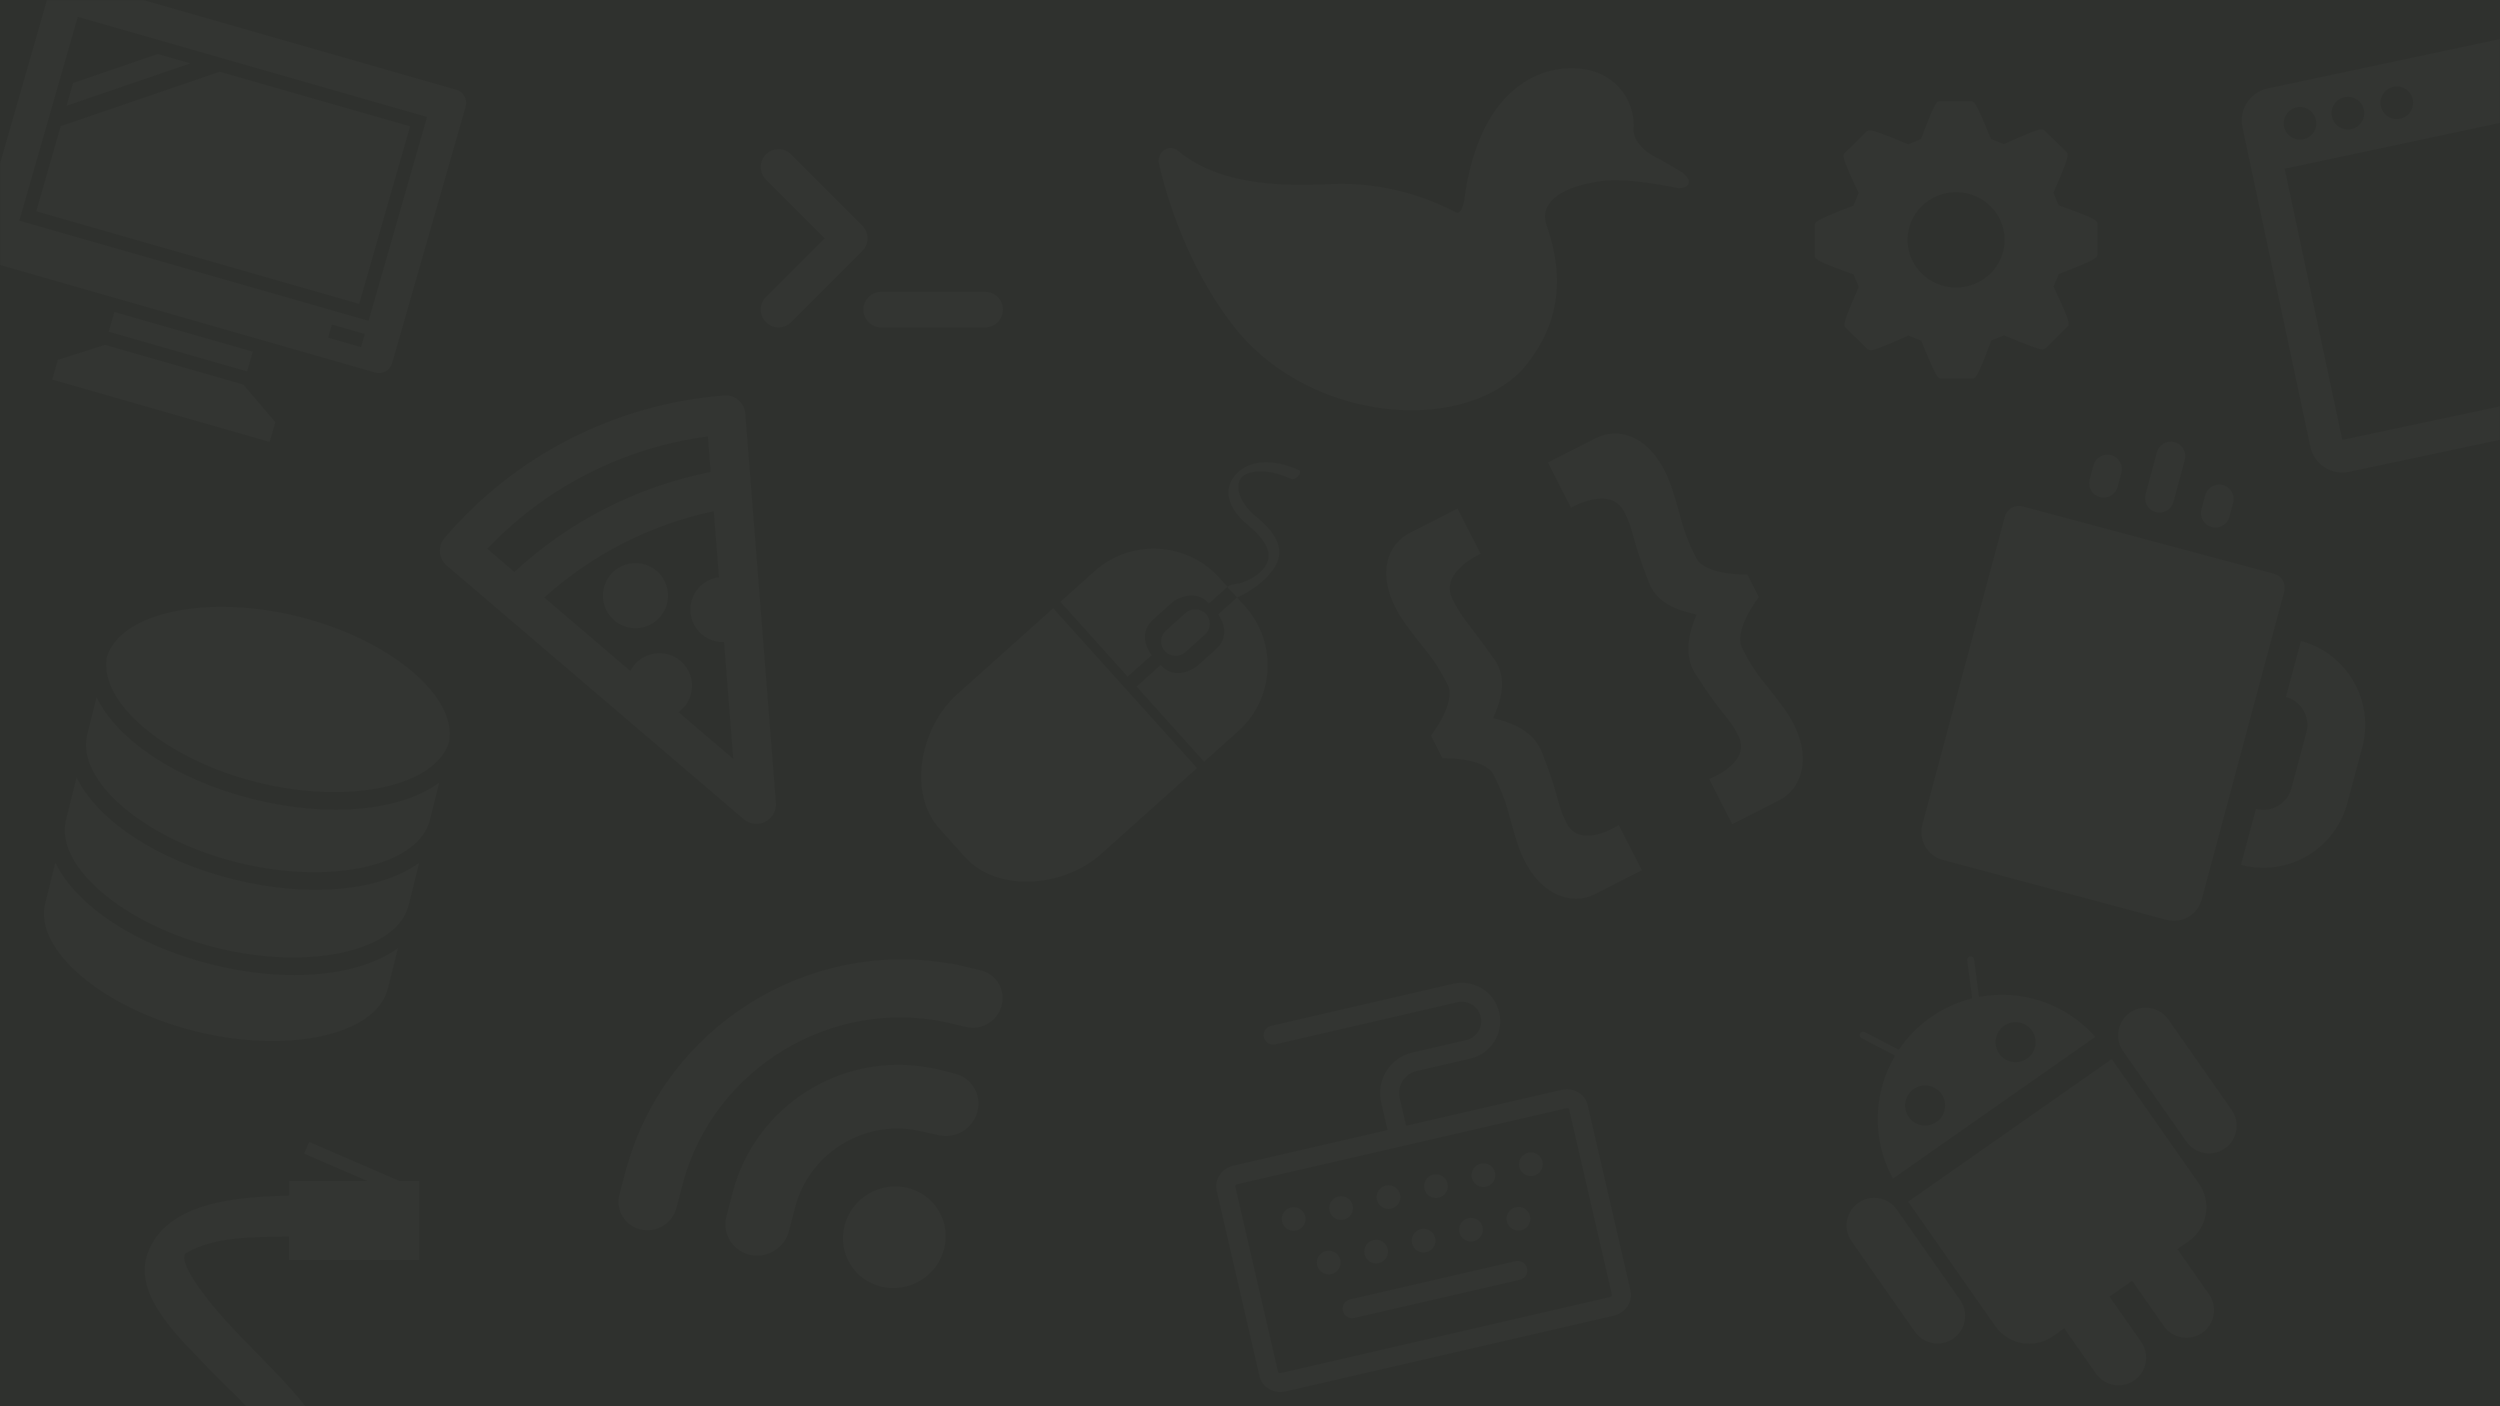 
<svg width="1920px" height="1080px" viewBox="0 0 1920 1080" version="1.1" xmlns="http://www.w3.org/2000/svg" xmlns:xlink="http://www.w3.org/1999/xlink">
    <rect x="0" y="0" width="1920" height="1080" fill="#808080" stroke="none"/>
    <!-- Generator: Sketch 39.1 (31720) - http://www.bohemiancoding.com/sketch -->
    <desc>Created with Sketch.</desc>
    <defs>
        <rect id="path-1" x="0" y="0" width="1920" height="1080"></rect>
    </defs>
    <g id="eventbrite-+-RSS-+-shapes-+-Shell-Prompt-+-Cog-+-Group-+-Coffee-+-animal-+-c64_mouse-+-database-+-Group-+-technology-2-+-keyboard-+-pizza-+-networking-cable-Mask" stroke="none" stroke-width="1" fill="none" fill-rule="evenodd">
        <mask id="mask-2" fill="white">
            <use xlink:href="#path-1"></use>
        </mask>
        <use id="Mask" fill="#2F312E" xlink:href="#path-1"></use>
        <g id="RSS" mask="url(#mask-2)" fill="#FFFFFF" fill-opacity="0.02">
            <g transform="translate(641.671, 876.314) rotate(-31) translate(-641.671, -876.314) translate(471.671, 750.814)">
                <ellipse id="Oval" cx="170.667" cy="212.108" rx="39.685" ry="38.819"></ellipse>
                <path d="M265.512,118.582 C264.923,117.99 264.301,117.462 263.696,116.918 L261.913,115.269 C261.618,114.965 261.291,114.741 260.915,114.453 C209.599,68.85 131.064,70.658 82.088,118.566 L76.346,124.198 L68.396,131.975 C58.712,141.447 58.761,156.888 68.461,166.377 C78.178,175.898 93.964,175.914 103.631,166.441 L117.34,153.032 C148.485,122.582 199.147,122.582 230.276,153.016 L240.173,162.393 C249.759,171.769 265.397,171.753 275.032,162.313 C279.694,157.768 282.262,151.704 282.279,145.256 C282.295,138.839 279.759,132.775 275.097,128.246 L265.512,118.582 L265.512,118.582 Z" id="Shape"></path>
                <path d="M333.12,70.594 L324.875,62.53 C324.842,62.498 324.826,62.45 324.761,62.434 L318.25,56.033 C317.105,54.929 315.862,53.969 314.553,53.137 C230.914,-18.692 103.697,-16.484 22.724,59.714 C22.332,60.066 21.89,60.306 21.497,60.69 L6.611,75.267 C-2.222,83.891 -2.173,97.924 6.71,106.613 C15.576,115.285 29.922,115.35 38.755,106.693 L53.641,92.148 C53.739,92.02 53.821,91.908 53.919,91.828 C119.401,29.952 223.275,29.568 289.28,90.564 L300.992,102.037 C309.809,110.661 324.188,110.629 333.054,101.957 C341.904,93.268 341.937,79.219 333.12,70.594 L333.12,70.594 Z" id="Shape"></path>
            </g>
        </g>
        <g id="shapes" mask="url(#mask-2)" fill-opacity="0.02" fill="#FFFFFF">
            <g transform="translate(1224.946, 511.773) rotate(-27) translate(-1224.946, -511.773) translate(1087.946, 355.773)" id="Shape">
                <path d="M22.01,60.498 C25.905,85.827 29.801,91.672 29.801,117.001 C29.801,132.588 0.585,146.227 0.585,146.227 L0.585,165.71 C0.585,165.71 29.801,179.349 29.801,194.936 C29.801,220.265 25.905,226.11 22.01,251.439 C16.167,292.355 37.592,311.839 57.069,311.839 L97.97,311.839 L97.97,272.871 C97.97,272.871 62.912,276.768 62.912,253.388 C62.912,235.852 66.807,235.852 70.702,196.885 C72.65,179.349 60.964,165.71 49.278,155.969 C60.964,146.227 72.65,134.536 70.702,117.001 C64.859,78.033 62.912,78.033 62.912,60.498 C62.912,37.117 97.97,39.066 97.97,39.066 L97.97,0.098 L57.069,0.098 C35.644,0.098 16.167,19.582 22.01,60.498 L22.01,60.498 Z"></path>
                <path d="M251.838,60.498 C247.943,85.827 244.047,91.672 244.047,117.001 C244.047,132.588 273.263,146.227 273.263,146.227 L273.263,165.71 C273.263,165.71 244.047,179.349 244.047,194.936 C244.047,220.265 247.943,226.11 251.838,251.439 C257.681,292.355 236.257,311.839 216.78,311.839 L175.878,311.839 L175.878,272.871 C175.878,272.871 210.937,276.768 210.937,253.388 C210.937,235.852 207.041,235.852 203.146,196.885 C201.198,179.349 212.884,165.71 224.57,155.969 C212.884,146.227 201.198,134.536 203.146,117.001 C207.041,78.033 210.937,78.033 210.937,60.498 C210.937,37.117 175.878,39.066 175.878,39.066 L175.878,0.098 L216.78,0.098 C238.204,0.098 257.681,19.582 251.838,60.498 L251.838,60.498 Z"></path>
            </g>
        </g>
        <path d="M597.899,251.441 C594.407,251.441 590.919,250.108 588.251,247.443 C582.919,242.113 582.919,233.467 588.251,228.142 L633.349,183.008 L588.251,137.879 C582.919,132.543 582.919,123.898 588.251,118.573 C593.582,113.237 602.216,113.237 607.542,118.573 L662.282,173.357 C664.842,175.919 666.272,179.387 666.272,183.013 C666.272,186.64 664.831,190.103 662.282,192.675 L607.547,247.454 C604.879,250.108 601.386,251.441 597.899,251.441 L597.899,251.441 Z M770.247,237.787 C770.247,230.245 764.14,224.133 756.604,224.133 L676.728,224.133 C669.191,224.133 663.085,230.245 663.085,237.787 C663.085,245.33 669.191,251.441 676.728,251.441 L756.604,251.441 C764.135,251.441 770.247,245.33 770.247,237.787 L770.247,237.787 Z" id="Shell-Prompt" fill-opacity="0.02" fill="#FFFFFF" mask="url(#mask-2)"></path>
        <path d="M1582.078,158.036 L1581.045,157.667 L1577.012,148.021 L1577.45,147.03 C1589.666,119.267 1588.824,118.438 1586.798,116.425 L1570.502,100.496 C1569.836,99.833 1568.666,99.368 1567.658,99.368 C1566.741,99.368 1563.964,99.368 1539.896,110.291 L1538.931,110.725 L1529.002,106.718 L1528.603,105.727 C1517.286,77.645 1516.126,77.645 1513.31,77.645 L1490.297,77.645 C1487.491,77.645 1486.213,77.645 1475.718,105.776 L1475.323,106.8 L1465.446,110.835 L1464.501,110.442 C1448.211,103.56 1438.699,100.07 1436.22,100.07 C1435.214,100.07 1434.04,100.522 1433.371,101.183 L1417.06,117.158 C1414.991,119.204 1414.133,120.06 1426.989,147.244 L1427.461,148.253 L1423.422,157.888 L1422.434,158.271 C1393.753,169.377 1393.753,170.46 1393.753,173.353 L1393.753,195.95 C1393.753,198.851 1393.753,200.056 1422.491,210.376 L1423.518,210.739 L1427.558,220.346 L1427.124,221.328 C1414.907,249.105 1415.682,249.856 1417.762,251.929 L1434.033,267.881 C1434.715,268.538 1435.895,269.007 1436.902,269.007 C1437.813,269.007 1440.584,269.007 1464.667,258.089 L1465.631,257.637 L1475.567,261.664 L1475.953,262.66 C1487.278,290.732 1488.441,290.732 1491.26,290.732 L1514.28,290.732 C1517.17,290.732 1518.369,290.732 1528.872,262.583 L1529.263,261.558 L1539.157,257.55 L1540.098,257.935 C1556.375,264.836 1565.882,268.319 1568.345,268.319 C1569.343,268.319 1570.527,267.881 1571.208,267.205 L1587.545,251.195 C1589.6,249.139 1590.456,248.299 1577.577,221.14 L1577.098,220.12 L1581.13,210.527 L1582.093,210.149 C1610.819,198.984 1610.819,197.896 1610.819,194.999 L1610.819,172.415 C1610.818,169.515 1610.818,168.318 1582.078,158.036 L1582.078,158.036 Z M1502.286,220.838 C1481.719,220.838 1464.987,204.392 1464.987,184.193 C1464.987,163.993 1481.719,147.569 1502.286,147.569 C1522.844,147.569 1539.572,163.996 1539.572,184.193 C1539.573,204.389 1522.844,220.838 1502.286,220.838 L1502.286,220.838 Z" id="Cog" fill-opacity="0.02" fill="#FFFFFF" mask="url(#mask-2)"></path>
        <g id="Group" mask="url(#mask-2)" fill="#FFFFFF" fill-opacity="0.02">
            <g transform="translate(159.607, 170.082) rotate(16) translate(-159.607, -170.082) translate(-6.893, 19.582)">
                <path d="M322.015,0.691 L11.385,0.691 C5.567,0.691 0.855,5.393 0.855,11.198 L0.855,216.109 C0.855,221.915 5.567,226.618 11.385,226.618 L322.015,226.618 C327.833,226.618 332.545,221.915 332.545,216.109 L332.545,11.198 C332.545,5.393 327.833,0.691 322.015,0.691 L322.015,0.691 Z M306.22,210.856 L279.896,210.856 L279.896,200.347 L306.22,200.347 L306.22,210.856 L306.22,210.856 Z M306.22,189.839 L27.179,189.839 L27.179,26.961 L306.22,26.961 L306.22,189.839 L306.22,189.839 Z" id="Shape"></path>
                <polygon id="Shape" points="85.093 284.413 85.093 300.175 258.836 300.175 258.836 284.413 227.247 263.396 116.683 263.396"></polygon>
                <rect id="Rectangle-path" x="116.683" y="237.126" width="110.563" height="15.763"></rect>
                <polygon id="Shape" points="94.117 37.469 37.709 76.812 37.709 94.965 120.147 37.469"></polygon>
                <polygon id="Shape" points="295.69 37.469 143.566 37.469 37.709 111.3 37.709 179.33 295.69 179.33"></polygon>
            </g>
        </g>
        <g id="Coffee" mask="url(#mask-2)" fill-opacity="0.02" fill="#FFFFFF">
            <g transform="translate(1666.72, 523.373) rotate(15) translate(-1666.72, -523.373) translate(1510.72, 344.873)" id="Shape">
                <path d="M211.606,77.968 L11.677,77.968 C5.543,77.968 0.57,82.949 0.57,89.093 L0.57,333.843 C0.57,346.13 10.515,356.093 22.784,356.093 L200.498,356.093 C212.768,356.093 222.713,346.13 222.713,333.843 L222.713,89.093 C222.713,82.949 217.739,77.968 211.606,77.968 L211.606,77.968 Z"></path>
                <path d="M111.641,55.718 C117.781,55.718 122.748,50.737 122.748,44.593 L122.748,11.218 C122.748,5.074 117.781,0.093 111.641,0.093 C105.502,0.093 100.534,5.074 100.534,11.218 L100.534,44.593 C100.534,50.737 105.502,55.718 111.641,55.718 L111.641,55.718 Z"></path>
                <path d="M156.07,55.718 C162.209,55.718 167.177,50.737 167.177,44.593 L167.177,33.468 C167.177,27.324 162.209,22.343 156.07,22.343 C149.93,22.343 144.963,27.324 144.963,33.468 L144.963,44.593 C144.963,50.737 149.93,55.718 156.07,55.718 L156.07,55.718 Z"></path>
                <path d="M67.213,55.718 C73.352,55.718 78.32,50.737 78.32,44.593 L78.32,33.468 C78.32,27.324 73.352,22.343 67.213,22.343 C61.073,22.343 56.106,27.324 56.106,33.468 L56.106,44.593 C56.106,50.737 61.073,55.718 67.213,55.718 L67.213,55.718 Z"></path>
                <path d="M244.927,122.468 L244.927,166.968 C257.173,166.968 267.141,176.947 267.141,189.218 L267.141,233.718 C267.141,245.989 257.173,255.968 244.927,255.968 L244.927,300.468 C281.676,300.468 311.57,270.526 311.57,233.718 L311.57,189.218 C311.57,152.41 281.676,122.468 244.927,122.468 L244.927,122.468 Z"></path>
            </g>
        </g>
        <g id="animal" mask="url(#mask-2)" fill-opacity="0.02" fill="#FFFFFF">
            <g transform="translate(1082.332, 167.124) rotate(17) translate(-1082.332, -167.124) translate(884.832, 18.124)" id="Shape">
                <path d="M387.582,54.471 L369.291,50.099 C345.045,46.913 342.559,34.234 342.559,34.234 C338.151,14.768 321.075,0.204 299.989,0.204 C271.273,0.204 219.843,25.812 233.026,118.189 C233.026,118.189 237.296,137.259 229.586,134.539 C217.132,132.216 203.966,131.058 190.222,131.378 C169.716,131.871 150.494,135.626 133.475,141.609 C104.849,151.709 54.074,169.472 12.501,151.789 C8.844,150.24 4.763,151.321 2.299,154.479 C-0.176,157.618 -0.441,162.139 1.597,165.719 C20.169,198.074 53.213,241.297 95.356,269.896 C120.003,286.633 154.796,298.587 194.306,297.63 C255.668,296.115 303.799,265.811 317.391,228.664 C325.524,206.351 333.735,169.412 299.986,123.705 C292.146,113.138 295.228,97.873 322.569,82.943 C331.103,78.286 343.386,71.482 387.435,67.076 C393.707,66.453 400.671,59.192 387.582,54.471 L387.582,54.471 Z"></path>
            </g>
        </g>
        <g id="c64_mouse" mask="url(#mask-2)" fill-opacity="0.02" fill="#FFFFFF">
            <g transform="translate(707, 355)" id="Shape">
                <path d="M177.555,148.136 C177.142,147.661 165.085,132.91 178.874,120.565 L194.248,106.774 C194.248,106.774 210.136,95.81 221.479,108.457 L235.744,95.7 L229.642,88.924 C204.565,60.977 161.512,58.691 133.521,83.748 L107.372,107.186 L159.001,164.624 L177.555,148.136 L177.555,148.136 Z"></path>
                <path d="M28.017,178.268 C0.036,203.334 -10.482,253.621 14.631,281.558 L34.12,303.231 C59.215,331.132 110.441,326.13 138.432,301.073 L212.325,234.856 L101.838,112.142 L28.017,178.268 L28.017,178.268 Z"></path>
                <path d="M226.655,143.756 L212.197,156.723 C212.197,156.723 196.466,169.169 184.307,155.671 L184.307,155.772 L165.9,172.306 L217.759,230.009 L243.954,206.553 C271.908,181.487 274.253,138.534 249.149,110.606 L243.047,103.857 L228.543,116.815 C228.552,116.788 240.225,131.611 226.655,143.756 L226.655,143.756 Z"></path>
                <path d="M290.745,6.154 C270.836,-2.935 252.823,-1.902 242.533,8.916 C231.887,20 235.451,35.198 251.549,48.376 C271.77,65.047 268.096,75.015 264.596,80.072 C264.596,80.072 260.107,88.265 245.337,92.92 C243.395,93.359 236.358,94.045 235.689,95.938 L243.056,103.83 C244.027,103.546 261.389,96.066 271.257,81.672 C279.787,69.317 275.508,56.332 258.082,42.066 C242.332,29.19 241.975,16.397 246.721,11.422 C250.981,6.987 264.578,3.658 284.781,12.876 C286.091,13.434 288.464,12.437 290.113,10.553 C291.707,8.742 292.01,6.721 290.745,6.154 L290.745,6.154 Z"></path>
                <path d="M203.502,115.782 L188.421,129.307 C183.84,133.395 183.455,140.436 187.578,145.027 C191.674,149.608 198.747,149.974 203.31,145.886 L218.418,132.352 C222.99,128.264 223.366,121.223 219.252,116.651 C215.138,112.051 208.102,111.667 203.502,115.782 L203.502,115.782 Z"></path>
            </g>
        </g>
        <g id="database" mask="url(#mask-2)" fill-opacity="0.02">
            <g transform="translate(190.095, 632.278) rotate(14) translate(-190.095, -632.278) translate(53.595, 466.778)" id="Group">
                <g transform="translate(0.372, 1)">
                    <path d="M135.824,1 C208.064,1 269.151,30.85 271.218,66.582 C269.151,102.31 208.064,132.168 135.824,132.168 C63.581,132.168 2.5,102.317 0.43,66.582 C2.5,30.85 63.581,1 135.824,1 L135.824,1 Z" id="Shape" fill="#FFFFFF"></path>
                    <path d="M271.413,261.754 C271.413,298.306 209.325,329.186 135.824,329.186 C62.323,329.186 0.235,298.306 0.235,261.754 L0.235,229.508 C23.448,257.403 74.788,276.375 135.824,276.375 C196.86,276.375 248.199,257.397 271.413,229.508 L271.413,261.754 L271.413,261.754 Z" id="Shape" fill="#FFFFFF"></path>
                    <path d="M271.413,195.623 C271.413,232.174 209.325,263.056 135.824,263.056 C62.323,263.056 0.235,232.174 0.235,195.623 L0.235,162.037 C23.448,189.925 74.788,208.891 135.824,208.891 C196.86,208.891 248.199,189.913 271.413,162.037 L271.413,195.623 L271.413,195.623 Z" id="Shape" fill="#FFFFFF"></path>
                    <path d="M271.413,128.137 C271.413,164.69 209.325,195.569 135.824,195.569 C62.323,195.569 0.235,164.689 0.235,128.137 L0.235,98.627 C23.448,126.521 74.788,145.48 135.824,145.48 C196.86,145.48 248.199,126.515 271.413,98.627 L271.413,128.137 L271.413,128.137 Z" id="Shape" fill="#FFFFFF"></path>
                </g>
            </g>
        </g>
        <g id="Group" mask="url(#mask-2)" fill-opacity="0.02" fill="#FFFFFF">
            <g transform="translate(1919.511, 184.293) rotate(-12) translate(-1919.511, -184.293) translate(1743.511, 33.293)" id="Shape">
                <path d="M326.893,0.182 L26.084,0.182 C12.21,0.182 1,11.398 1,25.305 L1,276.107 C1,289.936 12.21,301.178 26.084,301.178 L326.893,301.178 C340.689,301.178 351.951,289.936 351.951,276.107 L351.951,25.305 C351.964,11.398 340.702,0.182 326.893,0.182 L326.893,0.182 Z M120.871,19.021 C127.782,19.021 133.393,24.635 133.393,31.576 C133.393,38.491 127.782,44.105 120.871,44.105 C113.96,44.105 108.335,38.491 108.335,31.576 C108.335,24.623 113.96,19.021 120.871,19.021 L120.871,19.021 Z M82.467,19.021 C89.378,19.021 95.041,24.635 95.041,31.576 C95.041,38.491 89.391,44.105 82.467,44.105 C75.543,44.105 69.944,38.491 69.944,31.576 C69.944,24.623 75.556,19.021 82.467,19.021 L82.467,19.021 Z M44.835,19.021 C51.772,19.021 57.383,24.635 57.383,31.576 C57.383,38.491 51.772,44.105 44.835,44.105 C37.975,44.105 32.338,38.491 32.338,31.576 C32.351,24.623 37.975,19.021 44.835,19.021 L44.835,19.021 Z M326.893,276.107 L26.084,276.107 L26.084,63.163 L326.893,63.163 C326.893,63.163 326.893,276.107 326.893,276.107 L326.893,276.107 Z"></path>
            </g>
        </g>
        <g id="technology-2" mask="url(#mask-2)" fill-opacity="0.02" fill="#FFFFFF">
            <g transform="translate(1567.62, 902.719) rotate(-35) translate(-1567.62, -902.719) translate(1418.62, 732.719)" id="Android">
                <path d="M276.482,106.699 C264.814,106.699 255.267,116.243 255.267,127.908 L255.267,212.742 C255.267,224.408 264.814,233.951 276.482,233.951 C288.15,233.951 297.696,224.408 297.696,212.742 L297.696,127.908 C297.696,116.243 288.15,106.699 276.482,106.699 L276.482,106.699 Z M21.91,106.699 C10.242,106.699 0.696,116.243 0.696,127.908 L0.696,212.742 C0.696,224.408 10.242,233.951 21.91,233.951 C33.578,233.951 43.125,224.408 43.125,212.742 L43.125,127.908 C43.125,116.243 33.577,106.699 21.91,106.699 L21.91,106.699 Z M53.732,244.555 C53.732,262.125 67.978,276.368 85.553,276.368 L96.16,276.368 L96.16,318.785 C96.16,330.45 105.707,339.994 117.375,339.994 C129.042,339.994 138.589,330.45 138.589,318.785 L138.589,276.368 L159.803,276.368 L159.803,318.785 C159.803,330.45 169.35,339.994 181.017,339.994 C192.685,339.994 202.232,330.45 202.232,318.785 L202.232,276.368 L212.839,276.368 C230.414,276.368 244.66,262.125 244.66,244.555 L244.66,127.908 L53.732,127.908 L53.732,244.555 L53.732,244.555 Z M188.508,30.313 L201.934,4.53 C202.609,3.237 202.1,1.627 200.806,0.954 C199.514,0.281 197.903,0.788 197.23,2.081 L183.6,28.256 C172.928,24.131 161.327,21.865 149.196,21.865 C137.065,21.865 125.465,24.131 114.79,28.256 L101.162,2.082 C100.488,0.789 98.879,0.281 97.585,0.955 C96.291,1.628 95.784,3.237 96.457,4.53 L109.882,30.315 C79.841,43.907 58.093,72.594 54.32,106.7 L244.068,106.7 C240.298,72.593 218.55,43.907 188.508,30.313 L188.508,30.313 Z M106.767,90.263 C98.273,90.263 91.387,83.379 91.387,74.886 C91.387,66.394 98.273,59.51 106.767,59.51 C115.262,59.51 122.148,66.394 122.148,74.886 C122.147,83.379 115.262,90.263 106.767,90.263 L106.767,90.263 Z M191.625,90.263 C183.131,90.263 176.244,83.379 176.244,74.886 C176.244,66.394 183.131,59.51 191.625,59.51 C200.118,59.51 207.004,66.394 207.004,74.886 C207.004,83.379 200.118,90.263 191.625,90.263 L191.625,90.263 Z"></path>
            </g>
        </g>
        <g id="keyboard" mask="url(#mask-2)" fill-opacity="0.02">
            <g transform="translate(1082.6, 905.469) rotate(-13) translate(-1082.6, -905.469) translate(935.6, 766.469)" id="Group">
                <g transform="translate(0, 0)">
                    <ellipse id="Oval" fill="#FFFFFF" cx="53.289" cy="148.902" rx="9.13" ry="9.095"></ellipse>
                    <path d="M90.705,157.997 L90.705,157.997 C95.777,157.997 99.835,153.895 99.835,148.902 C99.835,143.85 95.717,139.808 90.705,139.808 L90.705,139.808 C85.632,139.808 81.575,143.909 81.575,148.902 C81.575,153.955 85.632,157.997 90.705,157.997 L90.705,157.997 Z" id="Shape" fill="#FFFFFF"></path>
                    <ellipse id="Oval" fill="#FFFFFF" cx="128.061" cy="148.902" rx="9.13" ry="9.095"></ellipse>
                    <ellipse id="Oval" fill="#FFFFFF" cx="165.476" cy="148.902" rx="9.13" ry="9.095"></ellipse>
                    <ellipse id="Oval" fill="#FFFFFF" cx="202.892" cy="148.902" rx="9.13" ry="9.095"></ellipse>
                    <ellipse id="Oval" fill="#FFFFFF" cx="240.308" cy="148.902" rx="9.13" ry="9.095"></ellipse>
                    <ellipse id="Oval" fill="#FFFFFF" cx="72.027" cy="187.54" rx="9.13" ry="9.095"></ellipse>
                    <ellipse id="Oval" fill="#FFFFFF" cx="109.383" cy="187.54" rx="9.13" ry="9.095"></ellipse>
                    <ellipse id="Oval" fill="#FFFFFF" cx="146.798" cy="187.54" rx="9.13" ry="9.095"></ellipse>
                    <ellipse id="Oval" fill="#FFFFFF" cx="184.154" cy="187.54" rx="9.13" ry="9.095"></ellipse>
                    <ellipse id="Oval" fill="#FFFFFF" cx="221.57" cy="187.54" rx="9.13" ry="9.095"></ellipse>
                    <path d="M74.294,226.118 C74.294,230.16 77.576,233.429 81.634,233.429 L212.082,233.429 C216.14,233.429 219.422,230.16 219.422,226.118 C219.422,222.076 216.14,218.806 212.082,218.806 L81.575,218.806 C77.517,218.866 74.294,222.076 74.294,226.118 L74.294,226.118 Z" id="Shape" fill="#FFFFFF"></path>
                    <path d="M170.907,59.383 L213.216,59.383 C229.507,59.383 242.814,46.186 242.814,29.899 C242.814,13.612 229.566,0.416 213.216,0.416 L69.699,0.476 C65.642,0.476 62.419,3.745 62.419,7.787 C62.419,11.829 65.701,15.039 69.759,15.039 L69.759,15.039 L213.275,14.979 C221.51,14.979 228.254,21.637 228.254,29.899 C228.254,38.162 221.57,44.819 213.275,44.819 L170.966,44.819 C153.303,44.819 138.921,59.145 138.921,76.74 L138.921,98.555 L17.485,98.555 C8.175,98.555 0.597,105.688 0.597,114.426 L0.597,260.653 C0.597,269.391 8.175,276.524 17.485,276.524 L276.112,276.524 C285.421,276.524 293,269.391 293,260.653 L293,114.426 C293,105.688 285.421,98.555 276.112,98.555 L153.542,98.555 L153.542,76.74 C153.542,67.17 161.299,59.383 170.907,59.383 L170.907,59.383 Z M278.38,114.426 L278.38,260.653 C278.38,261.188 277.485,261.961 276.112,261.961 L17.485,261.961 C16.112,261.961 15.217,261.188 15.217,260.653 L15.217,114.426 C15.217,113.891 16.112,113.118 17.485,113.118 L276.112,113.118 C277.544,113.059 278.38,113.95 278.38,114.426 L278.38,114.426 Z" id="Shape" fill="#FFFFFF"></path>
                </g>
            </g>
        </g>
        <g id="pizza" mask="url(#mask-2)" fill-opacity="0.02">
            <g transform="translate(513, 484.5) rotate(-27) translate(-513, -484.5) translate(383, 319)" id="XMLID_91_">
                <g>
                    <path d="M258.703,43.654 C261.873,36 258.238,27.226 250.585,24.055 C212.047,8.093 171.452,0 129.922,0 C88.549,0 48.032,8.094 9.495,24.057 C1.842,27.227 -1.793,36.001 1.377,43.655 L116.182,320.819 C118.504,326.424 123.973,330.079 130.04,330.079 C136.107,330.079 141.576,326.424 143.898,320.819 L237.096,95.818 C237.114,95.775 237.131,95.731 237.15,95.688 L258.703,43.654 L258.703,43.654 Z M129.922,30 C162.497,30 194.443,35.507 225.098,46.389 L214.638,71.641 C158.963,56.033 101.001,56.03 45.435,71.629 L34.98,46.388 C65.615,35.507 97.485,30 129.922,30 L129.922,30 Z M130.04,275.882 L108.876,224.786 C120.861,222.94 130.04,212.581 130.04,200.079 C130.04,186.272 118.847,175.079 105.04,175.079 C99.52,175.079 94.42,176.872 90.284,179.902 L57.005,99.562 C105.032,86.729 154.943,86.733 203.068,99.576 L183.596,146.584 C180.927,145.611 178.045,145.08 175.039,145.08 C161.232,145.08 150.039,156.273 150.039,170.08 C150.039,180.111 155.951,188.758 164.478,192.74 L130.04,275.882 L130.04,275.882 Z" id="XMLID_92_" fill="#FFFFFF"></path>
                    <circle id="XMLID_104_" fill="#FFFFFF" cx="120.04" cy="130.079" r="25"></circle>
                </g>
            </g>
        </g>
        <g id="networking-cable" mask="url(#mask-2)" fill-opacity="0.02" fill="#FFFFFF">
            <g transform="translate(68.034, 877)" id="Shape">
                <path d="M253.861,90.702 L253.861,30.076 L238.902,30.076 L169.409,0 L165.529,8.98 L214.219,30.076 L153.999,30.076 L153.999,41.267 C114.379,42.124 58.649,45.892 45.021,86.618 C34.191,118.883 71.6,152.23 90.869,172.604 C116.342,199.454 155.037,230.139 163.724,267.999 C174.734,316.013 43.397,320.661 19.954,322.759 C4.612,324.113 -9.648,356.152 9.824,354.437 C64.245,349.608 150.434,346.382 184.729,294.826 C206.818,261.637 185.271,225.83 163.475,199.228 C137.303,167.28 103.414,140.723 80.806,105.977 C74.691,96.546 71.126,87.633 75.165,85.242 C96.87,72.313 128.751,73.013 153.976,72.742 L153.976,90.724 L253.861,90.724 L253.861,90.702 L253.861,90.702 Z"></path>
            </g>
        </g>
    </g>
</svg>
